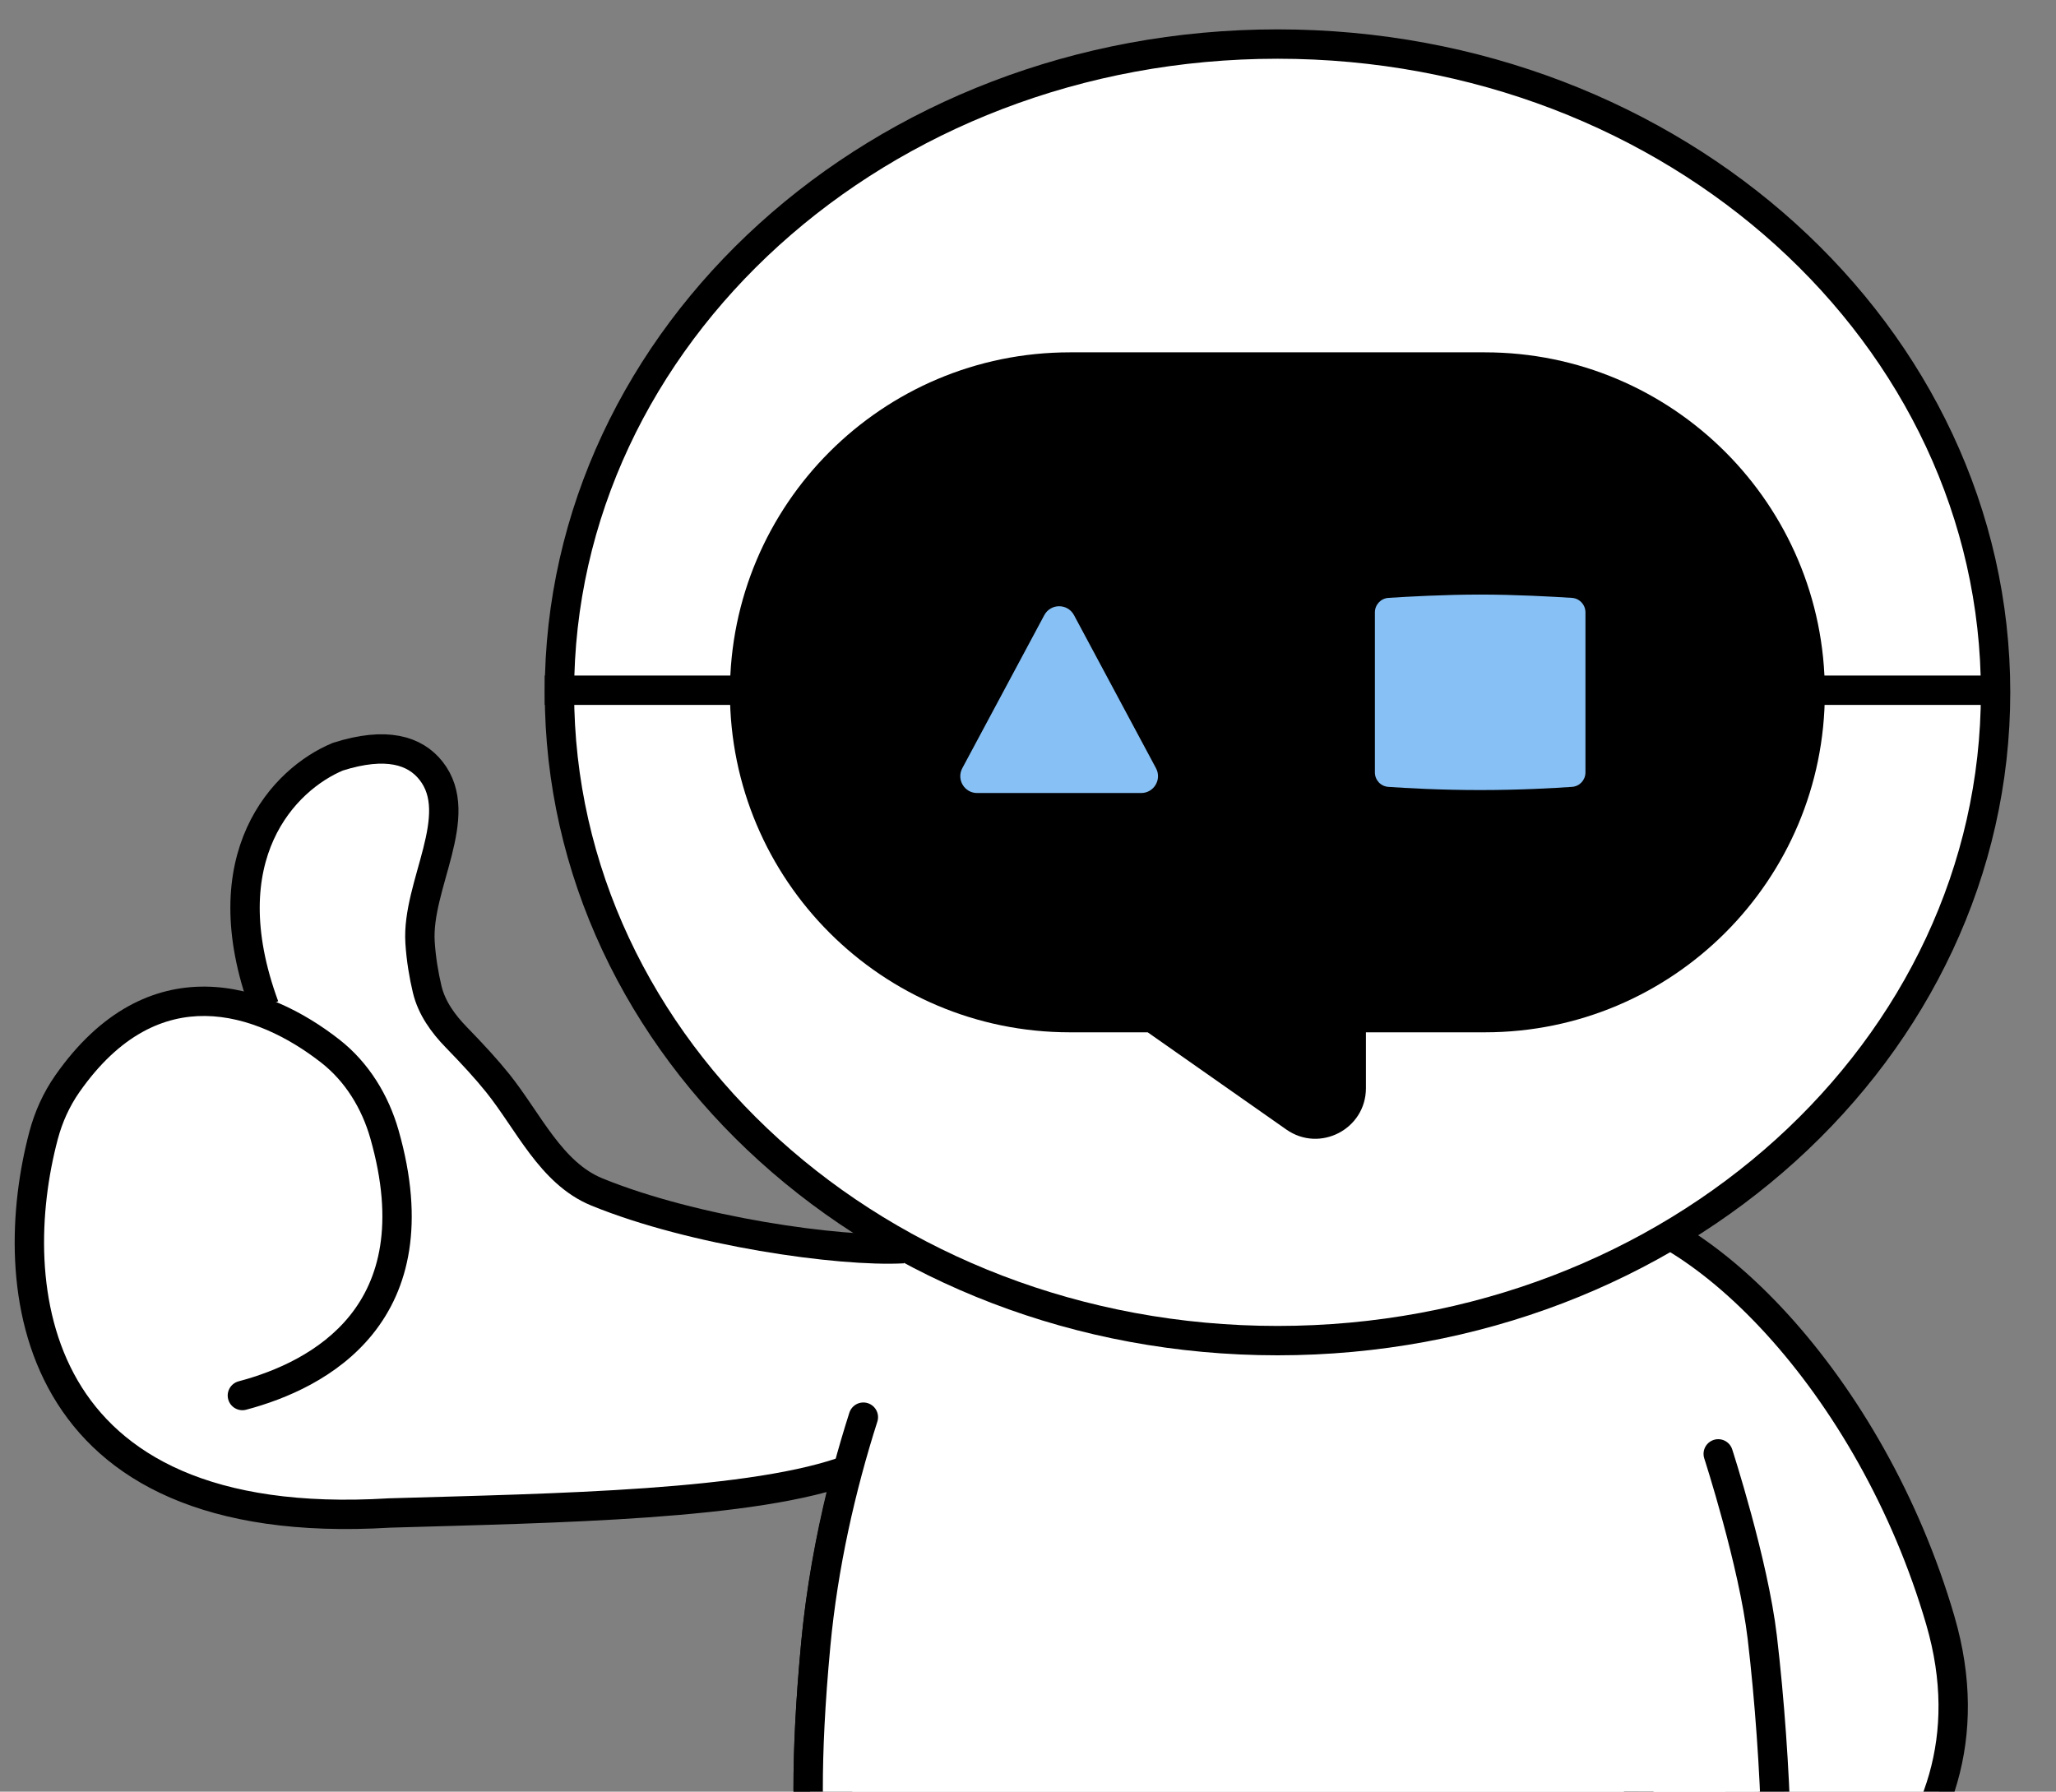 <svg width="140" height="122" viewBox="0 0 140 122" fill="none" xmlns="http://www.w3.org/2000/svg">
<rect x="0" y="0" width="140" height="122" fill="#808080" stroke="none"/>
<g clip-path="url(#clip0_2040_24061)">
<mask id="path-1-outside-1_2040_24061" maskUnits="userSpaceOnUse" x="53.031" y="75" width="69" height="60" fill="black">
<rect fill="white" x="53.031" y="75" width="69" height="60"/>
<path d="M56.547 112C57.857 98.038 63.881 84.5 68.047 79.5L105.047 78C109.047 84.833 115.652 99.461 118.047 110C120.546 121 119.047 129 119.047 132.5H58.045C57.212 131.5 55.047 128 56.547 112Z"/>
</mask>
<path d="M56.547 112C57.857 98.038 63.881 84.5 68.047 79.5L105.047 78C109.047 84.833 115.652 99.461 118.047 110C120.546 121 119.047 129 119.047 132.5H58.045C57.212 131.5 55.047 128 56.547 112Z" fill="white"/>
<path d="M68.047 79.5L67.966 77.502L67.079 77.538L66.511 78.22L68.047 79.5ZM56.547 112L54.556 111.813L56.547 112ZM58.045 132.5L56.509 133.78L57.109 134.5H58.045V132.5ZM119.047 132.5V134.5H121.047V132.5H119.047ZM118.047 110L119.997 109.557L118.047 110ZM105.047 78L106.773 76.99L106.166 75.953L104.966 76.002L105.047 78ZM66.511 78.22C64.227 80.96 61.585 85.824 59.357 91.678C57.114 97.569 55.23 104.621 54.556 111.813L58.539 112.187C59.173 105.417 60.956 98.72 63.095 93.101C65.248 87.445 67.701 83.04 69.584 80.78L66.511 78.22ZM54.556 111.813C53.053 127.839 55.109 132.101 56.509 133.78L59.582 131.22C59.315 130.899 57.041 128.161 58.539 112.187L54.556 111.813ZM58.045 134.5H119.047V130.5H58.045V134.5ZM121.047 132.5C121.047 129.39 122.562 120.845 119.997 109.557L116.096 110.443C118.531 121.155 117.047 128.61 117.047 132.5H121.047ZM119.997 109.557C117.545 98.766 110.845 83.946 106.773 76.99L103.321 79.01C107.249 85.721 113.759 100.156 116.096 110.443L119.997 109.557ZM104.966 76.002L67.966 77.502L68.128 81.498L105.128 79.998L104.966 76.002Z" fill="black" mask="url(#path-1-outside-1_2040_24061)"/>
<path d="M56 85H63L60 100L25.5 103.5L10 100.5L3 92L2 80.5L4.5 73.5L10.5 68.5H17.5L16.5 61.5L19 54L25.5 51L30 53.5L29 60.5V67.5L34 73L40.5 81.5L56 85Z" fill="white"/>
<path d="M132.125 110.346C127.451 94.306 115.5 82 107 82L113.427 138C121.608 135.465 136.8 126.385 132.125 110.346Z" fill="white" stroke="black" stroke-width="2"/>
<path d="M55.5 110C56.015 97 61.85 82.5 66.016 77.5L103.016 76C107.016 82.833 116.5 96.5 118.5 107.5C120.518 118.598 119.5 129.5 119.5 133L56.014 130.5C55.181 129.5 54.864 126.058 55.5 110Z" fill="white"/>
<path d="M120.5 133C121.334 130.667 121 120 120 111.5C119.399 106.39 117 99 117 99" stroke="black" stroke-width="2" stroke-linecap="round"/>
<path d="M57.045 132.5C56.212 131.5 54.047 128 55.547 112C56.052 106.615 57.259 101.293 58.789 96.5" stroke="black" stroke-width="2" stroke-linecap="round"/>
<path d="M135.886 47.144C135.886 71.432 114.091 91.288 86.99 91.288C59.889 91.288 38.094 71.432 38.094 47.144C38.094 22.856 59.889 3 86.99 3C114.091 3 135.886 22.856 135.886 47.144Z" fill="white" stroke="black" stroke-width="2"/>
<rect x="37.094" y="46" width="98.071" height="2" fill="black"/>
<path fill-rule="evenodd" clip-rule="evenodd" d="M72.854 23.992C60.068 23.992 49.703 34.357 49.703 47.143C49.703 59.929 60.068 70.294 72.854 70.294H78.151L87.593 76.915C89.874 78.514 93.01 76.883 93.01 74.098V70.294H101.11C113.895 70.294 124.26 59.929 124.26 47.143C124.26 34.357 113.895 23.992 101.11 23.992H72.854Z" fill="black"/>
<path d="M93.621 41.701C93.621 41.179 94.022 40.745 94.543 40.712C95.862 40.626 98.396 40.486 100.79 40.486C103.184 40.486 105.718 40.626 107.037 40.712C107.558 40.745 107.959 41.179 107.959 41.701V52.596C107.959 53.113 107.567 53.543 107.051 53.58C105.834 53.665 103.509 53.798 100.79 53.798C98.071 53.798 95.746 53.665 94.529 53.58C94.014 53.543 93.621 53.113 93.621 52.596V41.701Z" fill="#87C0F4"/>
<path d="M71.11 41.887C71.542 41.08 72.7 41.08 73.132 41.887L78.716 52.311C79.126 53.075 78.572 54 77.705 54H66.537C65.67 54 65.116 53.075 65.526 52.311L71.11 41.887Z" fill="#87C0F4"/>
<path d="M61.505 85.026C57.148 85.262 47.217 83.853 40.643 81.165C37.512 79.884 35.996 76.374 33.877 73.736C33.138 72.816 32.204 71.797 31.072 70.634C30.166 69.703 29.394 68.634 29.09 67.371C28.864 66.432 28.674 65.305 28.602 64.169C28.356 60.275 31.767 55.539 29.348 52.479C28.256 51.098 26.307 50.478 23.005 51.526C19.349 53.046 14.244 58.314 18.005 68.526" stroke="black" stroke-width="2"/>
<path d="M16.25 94.059C15.716 94.201 15.397 94.748 15.539 95.282C15.68 95.816 16.227 96.134 16.761 95.993L16.25 94.059ZM26.505 103.026L26.476 102.026L26.46 102.027L26.445 102.028L26.505 103.026ZM16.761 95.993C19.462 95.278 22.995 93.814 25.391 90.827C27.834 87.781 28.956 83.327 27.139 76.961L25.216 77.51C26.892 83.383 25.79 87.133 23.83 89.576C21.823 92.079 18.773 93.391 16.25 94.059L16.761 95.993ZM23.119 70.796C20.707 68.906 17.485 67.226 14.014 67.183C10.469 67.138 6.857 68.805 3.765 73.226L5.404 74.372C8.176 70.408 11.203 69.148 13.989 69.182C16.852 69.218 19.656 70.623 21.886 72.371L23.119 70.796ZM2.003 77.053C0.629 82.225 0.259 89.339 3.568 95.02C6.938 100.805 13.927 104.79 26.566 104.024L26.445 102.028C14.285 102.765 8.165 98.939 5.296 94.014C2.367 88.984 2.628 82.489 3.936 77.566L2.003 77.053ZM26.535 104.025C32.187 103.859 38.465 103.727 44.136 103.323C49.778 102.92 54.955 102.242 58.359 100.933L57.641 99.066C54.545 100.257 49.641 100.925 43.994 101.328C38.376 101.728 32.157 101.859 26.476 102.026L26.535 104.025ZM3.765 73.226C2.952 74.389 2.364 75.696 2.003 77.053L3.936 77.566C4.24 76.421 4.734 75.331 5.404 74.372L3.765 73.226ZM27.139 76.961C26.46 74.581 25.118 72.363 23.119 70.796L21.886 72.371C23.503 73.638 24.634 75.472 25.216 77.51L27.139 76.961Z" fill="black"/>
</g>
<defs>
<clipPath id="clip0_2040_24061">
<rect width="140" height="122" fill="white"/>
</clipPath>
</defs>
</svg>
